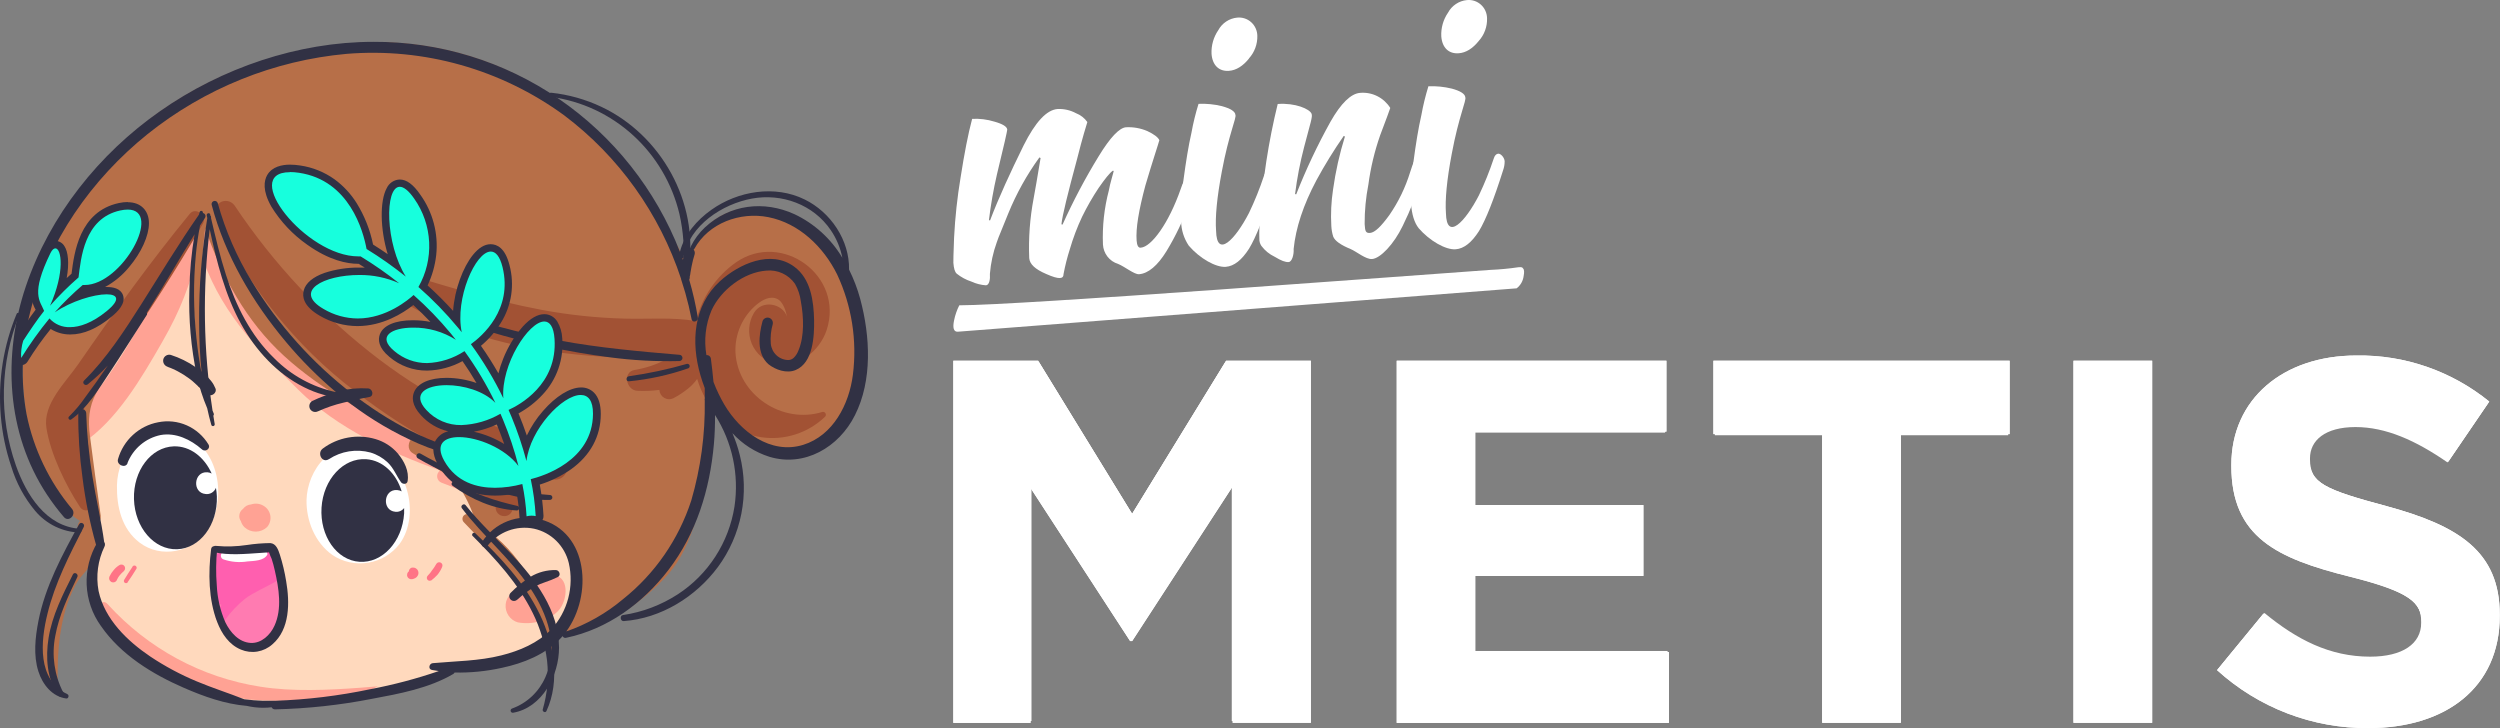 <svg width="285" height="83" viewBox="0 0 285 83" fill="none" xmlns="http://www.w3.org/2000/svg">
<rect x="0" y="0" width="285" height="83" fill="#808080" stroke="none"/>
<g clip-path="url(#clip0_133_344)">
<path d="M62.206 54.013C57.447 47.993 44.105 48.169 38.044 43.482C34.609 40.829 28.963 33.162 26.769 29.318C25.495 27.086 25.071 22.27 24.718 22.868C24.035 23.973 21.267 25.968 22.006 26.738C18.61 32.048 15.639 37.002 12.272 42.313C10.621 44.893 8.978 45.233 9.195 48.393C9.609 52.559 10.27 56.696 11.173 60.782C11.597 62.549 10.706 62.48 10.523 64.303C10.404 65.512 10.158 66.698 10.315 67.92C10.651 70.538 12.569 72.22 14.594 73.656C17.02 75.446 19.588 77.028 22.273 78.386C23.687 79.061 25.122 79.969 26.663 80.166C34.728 81.19 43.677 79.22 51.233 76.627C53.614 75.81 56.853 75.883 59.455 74.838C63.467 73.222 66.553 70.108 67.262 65.912C68.446 58.872 66.213 59.105 62.206 54.013Z" fill="#FFD9BD"/>
<path d="M62.851 65.546C61.824 65.546 60.729 66.346 59.88 67.158C59.646 67.062 59.384 67.062 59.15 67.158C58.394 67.481 57.74 67.975 57.647 68.879C57.6 69.334 57.713 69.792 57.967 70.171C58.221 70.551 58.599 70.827 59.035 70.951C59.883 71.107 60.755 71.06 61.582 70.814C62.396 70.619 63.135 70.183 63.704 69.562C64.723 68.41 65.008 65.559 62.851 65.546Z" fill="#FFA294"/>
<path d="M30.042 57.66C29.831 57.531 29.594 57.451 29.35 57.424C29.105 57.398 28.857 57.425 28.624 57.505C28.449 57.517 28.279 57.565 28.123 57.647C27.957 57.738 27.812 57.864 27.698 58.017C27.568 58.109 27.462 58.232 27.388 58.375C27.314 58.518 27.275 58.677 27.274 58.838C27.276 59.038 27.338 59.233 27.452 59.397C27.532 59.667 27.678 59.913 27.877 60.111C28.231 60.434 28.692 60.61 29.168 60.605C29.644 60.6 30.102 60.415 30.449 60.085C30.603 59.908 30.716 59.698 30.779 59.471C30.843 59.245 30.856 59.006 30.817 58.774C30.777 58.541 30.688 58.321 30.554 58.128C30.419 57.935 30.245 57.775 30.042 57.66Z" fill="#FFA294"/>
<path d="M57.74 53.987C50.604 50.474 43.065 47.537 37.284 41.822C31.952 36.551 28.344 29.645 24.939 23.014C24.421 22.003 22.927 22.713 23.178 23.767C23.176 23.781 23.176 23.795 23.178 23.809C23.03 23.881 22.906 23.995 22.821 24.136C20.193 28.243 18.236 32.736 15.914 36.998C14.801 39.075 13.569 41.086 12.226 43.018C10.812 45.03 9.042 46.798 7.713 48.857C7.051 49.881 8.367 51.209 9.377 50.543C13.308 47.963 16.169 43.035 18.478 39.014C20.728 35.084 21.45 32.835 22.77 28.484C24.859 35.222 28.985 39.47 34.041 44.467C38.464 48.84 44.5 51.605 50.172 53.639C50.053 53.72 49.96 53.833 49.901 53.964C49.841 54.096 49.819 54.241 49.836 54.385C49.853 54.528 49.909 54.664 49.998 54.778C50.086 54.891 50.203 54.978 50.337 55.028C52.379 55.755 54.514 56.993 56.641 57.354C56.78 57.392 56.928 57.377 57.057 57.313C57.187 57.249 57.289 57.139 57.345 57.005C57.401 56.871 57.408 56.72 57.364 56.581C57.319 56.443 57.227 56.325 57.103 56.249C56.63 55.893 56.122 55.584 55.588 55.329L57.01 55.699C58.025 55.94 58.712 54.465 57.74 53.987Z" fill="#FFA294"/>
<path d="M40.293 79.921C40.389 79.71 40.552 79.537 40.756 79.431C41.537 79.048 42.289 78.614 43.074 78.24L41.104 78.399C37.453 78.67 33.323 78.863 29.702 78.287C23.015 77.256 16.875 73.945 12.298 68.9C11.576 68.096 11.058 69.296 11.742 70.117C15.896 75.162 21.677 78.558 28.064 79.706C28.017 79.818 37.81 80.136 40.293 79.921Z" fill="#FFA294"/>
<path d="M90.045 24.394C87.175 23.169 83.758 23.337 81.211 25.254C79.727 26.422 78.695 28.081 78.294 29.941C77.021 27.546 75.527 25.246 74.109 22.997C71.842 19.389 69.911 17.402 66.939 14.354C60.572 7.805 50.927 4.588 42.153 4.829C24.549 5.319 7.276 16.624 3.362 34.715C2.279 39.676 2.322 44.822 3.485 49.765C4.436 53.729 6.125 58.158 10.086 59.874C10.25 59.94 10.427 59.963 10.602 59.939C10.777 59.915 10.942 59.846 11.082 59.738C11.223 59.63 11.334 59.488 11.404 59.324C11.474 59.16 11.501 58.981 11.483 58.803C11.058 55.763 10.634 52.723 10.252 49.679C10.027 47.877 10.12 46.389 10.986 44.777C11.894 43.091 12.888 41.448 13.86 39.806C16.704 35.003 19.535 30.165 22.439 25.401C21.989 27.701 22.014 30.032 22.044 32.453C22.095 36.275 22.282 40.081 22.541 43.891C22.57 44.321 23.182 44.222 23.182 43.809C23.152 40.459 22.978 37.123 22.927 33.773C22.927 31.186 23.08 28.601 23.386 26.033C25.3 31.507 28.055 36.624 32.389 40.58C36.575 44.411 41.855 47.236 47.005 49.911C46.521 50.341 46.389 51.222 47.005 51.631C48.732 52.702 50.401 53.82 52.137 54.89C52.132 55.042 52.172 55.192 52.251 55.32C53.038 56.508 53.664 57.797 54.115 59.152L53.631 58.752C53.527 58.652 53.388 58.598 53.245 58.602C53.101 58.606 52.965 58.668 52.867 58.773C52.769 58.879 52.715 59.02 52.719 59.165C52.723 59.31 52.784 59.448 52.888 59.547C57.205 64.037 62.622 69.373 62.478 76.159C62.479 76.252 62.515 76.342 62.578 76.411C62.641 76.48 62.727 76.523 62.819 76.532C62.911 76.541 63.004 76.516 63.078 76.46C63.153 76.405 63.205 76.323 63.225 76.232C63.879 72.852 62.248 69.992 60.894 67.004C59.871 64.791 58.391 62.827 56.556 61.242C57.405 60.042 58.814 59.891 60.164 59.827H60.185C62.686 59.934 64.71 61.706 65.572 64.045C66.523 66.625 65.78 69.167 64.447 71.428C64.18 71.884 64.532 72.581 65.114 72.327C67.068 71.525 68.921 70.488 70.632 69.24C70.783 69.382 70.976 69.468 71.181 69.484C71.386 69.5 71.591 69.446 71.761 69.33C73.965 67.735 76.202 65.89 77.573 63.482C79.05 60.902 79.78 57.819 80.409 54.92C80.958 52.391 81.268 49.813 81.334 47.223C81.359 46.961 81.372 46.694 81.389 46.428C81.956 47.337 82.607 48.189 83.333 48.974C85.727 51.554 89.365 53.248 92.774 51.726C95.843 50.35 97.528 47.03 98.267 43.878C99.901 36.886 96.989 27.366 90.045 24.394Z" fill="#B76F48"/>
<path d="M21.633 24.377C17.112 29.886 12.986 35.626 8.932 41.5C7.48 43.603 4.848 46.049 5.294 48.81C5.765 51.764 7.488 55.316 9.114 57.793C9.215 57.959 9.372 58.083 9.555 58.142C9.738 58.202 9.937 58.193 10.114 58.117C10.291 58.041 10.436 57.903 10.522 57.729C10.608 57.554 10.63 57.354 10.583 57.165C10.243 55.768 9.781 54.417 9.352 53.046C9.583 53.007 9.793 52.889 9.948 52.711C10.103 52.533 10.192 52.306 10.201 52.069C10.15 51.2 10.024 50.337 9.823 49.489C9.68 48.566 9.609 47.633 9.611 46.699C9.614 46.536 9.575 46.376 9.496 46.234C9.789 45.856 10.086 45.49 10.345 45.133L13.138 41.121C16.674 36.035 20.019 30.879 23.127 25.508C23.64 24.627 22.333 23.526 21.633 24.377Z" fill="#A25234"/>
<path d="M64.027 51.919C60.508 50.117 56.73 48.862 53.173 47.112C49.69 45.392 46.373 43.348 43.265 41.005C36.828 36.109 31.241 30.163 26.731 23.41C26.546 23.159 26.277 22.987 25.974 22.926C25.672 22.865 25.358 22.921 25.093 23.082C24.829 23.242 24.633 23.497 24.543 23.796C24.453 24.095 24.477 24.417 24.608 24.7C28.188 32.558 33.633 39.395 40.459 44.6C46.746 49.459 55.193 54.456 63.318 54.675C64.694 54.688 65.318 52.581 64.027 51.919Z" fill="#A25234"/>
<path d="M60.075 55.08C59.086 54.895 58.084 54.959 57.104 54.779C56.085 54.595 55.099 54.259 54.179 53.781C53.897 53.616 53.562 53.57 53.248 53.655C52.934 53.74 52.665 53.947 52.502 54.233C52.339 54.518 52.294 54.857 52.378 55.175C52.461 55.494 52.666 55.766 52.948 55.931C54.042 56.697 55.244 57.291 56.514 57.694C56.489 57.836 56.496 57.981 56.533 58.12C56.571 58.259 56.639 58.388 56.731 58.497C56.824 58.606 56.939 58.694 57.069 58.753C57.198 58.812 57.339 58.841 57.481 58.838C57.708 58.846 57.929 58.77 58.105 58.624C58.28 58.479 58.396 58.273 58.432 58.047C58.985 58.086 59.541 58.047 60.084 57.931C61.421 57.595 61.484 55.333 60.075 55.08Z" fill="#A25234"/>
<path d="M85.944 35.682C85.635 36.204 85.451 36.793 85.409 37.4C85.367 38.008 85.466 38.617 85.7 39.178C85.934 39.739 86.295 40.236 86.754 40.629C87.213 41.022 87.757 41.3 88.343 41.44C90.941 42.076 93.436 40.038 94.239 37.63C96.255 31.438 89.145 26.308 83.928 29.89C81.647 31.489 80.019 33.876 79.347 36.602C76.677 36.142 73.939 36.396 71.24 36.323C68.063 36.242 64.898 35.91 61.773 35.329C55.856 34.224 50.172 32.401 44.411 30.69C43.095 30.298 42.509 32.087 43.524 32.84C48.665 36.538 54.845 38.705 61.026 39.767C64.114 40.303 67.234 40.626 70.365 40.735C72.51 40.868 74.663 40.802 76.796 40.537C76.465 40.705 76.13 40.885 75.782 41.057C74.696 41.604 73.536 41.981 72.339 42.175C70.955 42.407 71.375 44.489 72.657 44.553C73.495 44.593 74.334 44.559 75.166 44.45C75.177 44.635 75.233 44.814 75.329 44.972C75.425 45.13 75.557 45.261 75.715 45.355C75.872 45.449 76.05 45.502 76.233 45.51C76.416 45.518 76.597 45.48 76.762 45.4C77.341 45.097 77.889 44.738 78.401 44.33C78.811 44.007 79.173 43.626 79.475 43.199C79.719 44.007 80.053 44.785 80.472 45.516C81.134 46.674 82.046 47.665 83.14 48.415C84.234 49.165 85.481 49.654 86.788 49.845C88.095 50.037 89.428 49.926 90.687 49.521C91.946 49.116 93.098 48.428 94.056 47.507C94.106 47.456 94.138 47.391 94.147 47.32C94.156 47.249 94.142 47.177 94.106 47.115C94.071 47.053 94.017 47.004 93.952 46.977C93.887 46.949 93.815 46.943 93.746 46.961C89.213 48.385 84.127 45.06 83.843 40.193C83.799 39.154 83.995 38.119 84.414 37.169C84.833 36.22 85.464 35.383 86.258 34.723C86.921 34.186 87.799 33.67 88.652 34.1C89.183 34.37 89.569 35.261 89.705 36.082C89.238 34.633 86.891 34.087 85.944 35.682Z" fill="#A25234"/>
<path d="M20.745 49.382C16.335 47.774 13.393 51.73 13.333 55.329C13.291 57.78 13.881 60.317 15.919 61.861C18.351 63.71 21.925 62.962 23.589 60.506C26.022 56.911 24.977 50.926 20.745 49.382Z" fill="white"/>
<path d="M42.229 51.171C37.823 49.666 35.013 53.648 34.945 57.014C34.907 59.302 35.857 61.818 37.891 63.267C39.093 64.07 40.549 64.385 41.971 64.15C43.392 63.915 44.673 63.147 45.561 61.998C47.994 58.636 46.461 52.611 42.229 51.171Z" fill="white"/>
<path d="M32.156 67.98C32.096 66.75 32.156 64.97 31.689 63.804C30.861 61.654 26.565 62.196 24.735 62.944C24.593 62.953 24.457 63.009 24.35 63.104C24.242 63.199 24.169 63.327 24.141 63.469C24.099 63.596 24.099 63.733 24.141 63.86C24.226 65.52 24.107 67.021 24.511 68.676C24.812 69.902 25.156 71.39 26.209 72.147C26.318 72.3 26.44 72.444 26.573 72.576C28.148 74.176 30.449 73.436 31.485 71.596C32.044 70.48 32.277 69.225 32.156 67.98Z" fill="#FF7BB1"/>
<path d="M31.035 62.901C30.995 62.775 30.928 62.659 30.839 62.562C30.749 62.465 30.639 62.39 30.517 62.342C30.395 62.294 30.264 62.274 30.133 62.283C30.002 62.293 29.875 62.333 29.762 62.398C29.211 62.669 28.644 62.903 28.064 63.099C27.209 63.102 26.356 63.022 25.517 62.858C25.415 62.828 25.307 62.832 25.208 62.868C25.109 62.904 25.024 62.972 24.965 63.061C24.764 63.124 24.588 63.25 24.462 63.421C24.337 63.591 24.267 63.798 24.264 64.011C24.165 65.458 24.308 66.912 24.689 68.311C24.722 68.456 24.79 68.591 24.886 68.703C24.982 68.815 25.104 68.902 25.241 68.956C25.031 69.31 24.841 69.676 24.672 70.052C24.599 70.192 24.584 70.354 24.63 70.505C24.676 70.655 24.779 70.781 24.916 70.854C25.053 70.928 25.214 70.943 25.362 70.897C25.511 70.85 25.635 70.746 25.708 70.607C26.337 69.736 27.078 68.954 27.911 68.281C28.705 67.627 30.611 66.789 31.472 66.277C32.776 65.503 31.337 64.209 31.035 62.901Z" fill="#FF5FAF"/>
<path d="M29.961 62.678C29.367 62.553 28.734 62.803 28.132 62.884C27.36 62.994 26.575 62.964 25.814 62.794C25.262 62.665 24.901 63.529 25.457 63.766C26.346 64.071 27.294 64.152 28.221 64.002C28.968 63.938 30.072 63.942 30.466 63.245C30.59 63.026 30.203 62.729 29.961 62.678Z" fill="white"/>
<path d="M10.846 59.763C10.617 58.472 8.558 59.036 8.885 60.347L8.91 60.446C7.191 63.383 5.938 66.575 5.2 69.906C4.525 72.856 4.258 75.927 5.9 78.605C5.945 78.674 6.011 78.725 6.087 78.753C6.163 78.781 6.246 78.783 6.323 78.759C6.401 78.736 6.469 78.688 6.517 78.622C6.566 78.556 6.592 78.477 6.592 78.395C6.478 74.43 6.737 70.186 8.634 66.63C9.279 65.421 10.757 64.334 11.181 63.052C11.508 62.076 11.011 60.696 10.846 59.763Z" fill="#B76F48"/>
<path d="M8.923 47.09C8.903 49.535 9.062 51.979 9.398 54.4C9.722 57.017 10.243 59.604 10.956 62.14C10.99 62.266 11.072 62.373 11.183 62.437C11.295 62.502 11.427 62.519 11.551 62.484C11.675 62.45 11.78 62.368 11.844 62.255C11.907 62.142 11.924 62.008 11.89 61.882C11.546 59.333 10.931 56.825 10.532 54.284C10.134 51.897 9.898 49.484 9.827 47.064C9.816 46.951 9.764 46.845 9.68 46.768C9.597 46.691 9.488 46.649 9.375 46.649C9.262 46.649 9.153 46.691 9.07 46.768C8.986 46.845 8.934 46.951 8.923 47.064V47.09Z" fill="#313144"/>
<path d="M24.723 56.593C24.709 56.264 24.674 55.937 24.617 55.613C24.526 55.846 24.361 56.042 24.148 56.17C23.935 56.298 23.686 56.35 23.441 56.318C21.866 56.18 22.078 53.708 23.649 53.841C23.818 53.855 23.982 53.904 24.133 53.983C23.284 52.095 21.662 50.827 19.816 50.883C17.209 50.969 15.176 53.656 15.273 56.903C15.371 60.149 17.57 62.695 20.181 62.613C22.791 62.532 24.82 59.831 24.723 56.593Z" fill="#313144"/>
<path d="M45.073 58.343C43.498 58.206 43.711 55.729 45.285 55.867C45.462 55.881 45.635 55.932 45.791 56.017C45.175 53.975 43.643 52.478 41.749 52.349C39.147 52.169 36.859 54.641 36.655 57.87C36.452 61.1 38.375 63.869 40.977 64.045C43.579 64.222 45.867 61.753 46.071 58.524C46.071 58.318 46.071 58.115 46.071 57.913C45.955 58.066 45.802 58.185 45.627 58.261C45.453 58.336 45.262 58.364 45.073 58.343Z" fill="#313144"/>
<path d="M37.504 52.341C38.196 51.888 38.972 51.586 39.785 51.456C40.599 51.326 41.429 51.369 42.225 51.584C42.961 51.801 43.637 52.19 44.199 52.719C44.874 53.364 45.179 54.215 45.71 54.964C45.892 55.222 46.398 55.252 46.466 54.86C46.665 53.704 46.071 52.56 45.349 51.691C44.673 50.909 43.789 50.34 42.802 50.053C41.787 49.755 40.718 49.698 39.677 49.885C38.636 50.072 37.652 50.499 36.8 51.132C36.095 51.653 36.732 52.852 37.496 52.341H37.504Z" fill="#313144"/>
<path d="M14.522 52.809C14.839 51.996 15.352 51.275 16.014 50.714C16.676 50.152 17.466 49.767 18.313 49.593C20.041 49.283 21.751 50.109 23.029 51.236C23.411 51.575 24.048 51.145 23.764 50.664C23.177 49.699 22.313 48.94 21.288 48.488C20.262 48.037 19.125 47.915 18.029 48.139C16.956 48.34 15.96 48.84 15.152 49.582C14.343 50.324 13.755 51.279 13.452 52.341C13.253 52.981 14.276 53.446 14.543 52.809H14.522Z" fill="#313144"/>
<path d="M9.008 59.771C7.089 63.271 5.149 66.845 4.376 70.814C4.016 72.663 3.791 74.71 4.376 76.537C4.848 78.038 5.951 79.418 7.556 79.629C7.811 79.663 7.913 79.246 7.688 79.139C4.219 77.487 4.631 73.118 5.412 69.967C6.261 66.484 7.925 63.25 9.547 60.076C9.729 59.719 9.212 59.41 9.02 59.763L9.008 59.771Z" fill="#313144"/>
<path d="M8.312 65.481C7.153 67.786 5.947 70.156 5.535 72.74C5.187 74.929 5.336 77.423 6.656 79.276C6.7 79.349 6.771 79.4 6.853 79.421C6.935 79.441 7.021 79.428 7.094 79.385C7.166 79.342 7.219 79.272 7.241 79.19C7.263 79.107 7.253 79.019 7.212 78.945C6.197 76.974 5.874 74.711 6.295 72.529C6.72 70.143 7.781 67.945 8.817 65.778C8.978 65.438 8.486 65.142 8.312 65.481Z" fill="#313144"/>
<path d="M1.919 35.729C0.379 39.409 -0.249 43.414 0.089 47.395C0.251 49.367 0.653 51.311 1.286 53.183C1.845 55.035 2.77 56.752 4.003 58.231C4.638 58.988 5.423 59.6 6.307 60.028C7.192 60.455 8.155 60.688 9.135 60.713C9.179 60.697 9.217 60.668 9.244 60.629C9.271 60.591 9.285 60.545 9.285 60.498C9.285 60.45 9.271 60.404 9.244 60.366C9.217 60.327 9.179 60.298 9.135 60.283C5.251 60.038 3.001 56.413 1.813 53.059C-0.148 47.478 -0.006 41.361 2.212 35.88C2.284 35.708 1.991 35.583 1.919 35.751V35.729Z" fill="#313144"/>
<path d="M19.098 41.818L19.455 41.951L19.599 42.012L19.676 42.046C19.884 42.136 20.1 42.239 20.295 42.347C20.724 42.574 21.135 42.833 21.526 43.121L21.649 43.211L21.713 43.259C21.802 43.327 21.892 43.405 21.981 43.478C22.163 43.637 22.341 43.8 22.52 43.968C22.88 44.334 23.266 44.673 23.674 44.983C24.099 45.267 24.765 44.785 24.566 44.291C24.448 43.994 24.29 43.716 24.095 43.465C23.935 43.264 23.763 43.073 23.581 42.893C23.185 42.513 22.759 42.166 22.308 41.857C21.433 41.253 20.477 40.782 19.468 40.459C19.291 40.413 19.103 40.438 18.945 40.53C18.786 40.621 18.669 40.772 18.619 40.95C18.575 41.129 18.602 41.318 18.692 41.479C18.783 41.639 18.932 41.757 19.107 41.809L19.098 41.818Z" fill="#313144"/>
<path d="M36.278 46.879C37.194 46.463 38.148 46.138 39.126 45.908C40.115 45.667 41.108 45.435 42.097 45.258C42.671 45.159 42.492 44.316 41.97 44.282C40.869 44.211 39.764 44.311 38.693 44.579C37.626 44.859 36.587 45.239 35.59 45.714C35.438 45.805 35.328 45.952 35.284 46.125C35.239 46.297 35.264 46.48 35.352 46.634C35.444 46.786 35.59 46.897 35.76 46.942C35.93 46.988 36.111 46.965 36.265 46.879H36.278Z" fill="#313144"/>
<path d="M62.817 11.047C66.303 11.518 69.567 13.046 72.18 15.43C74.794 17.815 76.633 20.944 77.458 24.407C77.911 26.411 78.054 28.474 77.883 30.522C77.853 30.883 78.46 30.952 78.515 30.608C79.666 23.027 75.349 15.394 68.565 12.182C66.755 11.326 64.817 10.781 62.83 10.57C62.524 10.535 62.533 11 62.83 11.047H62.817Z" fill="#313144"/>
<path d="M24.413 62.953C26.111 63.331 27.957 63.147 29.672 63.035C29.978 63.013 30.284 62.983 30.589 62.97C30.636 62.97 30.806 62.97 30.831 62.97C30.857 62.97 30.725 62.919 30.662 62.914C30.598 62.91 30.623 62.772 30.662 62.936C30.747 63.203 30.851 63.465 30.971 63.718C31.116 64.148 31.23 64.604 31.332 65.056C31.786 67.064 32.181 69.382 31.29 71.334C30.819 72.379 29.804 73.351 28.598 73.295C27.232 73.23 26.242 72.086 25.682 70.925C25.107 69.6 24.779 68.179 24.714 66.733C24.603 65.35 24.617 63.959 24.757 62.579C24.803 62.149 24.12 62.149 24.069 62.579C23.729 65.292 23.763 68.337 24.761 70.917C25.279 72.254 26.115 73.497 27.469 74.056C28.063 74.306 28.714 74.382 29.349 74.275C29.983 74.167 30.575 73.881 31.056 73.45C33.06 71.729 33.039 68.672 32.623 66.26C32.459 65.24 32.221 64.234 31.91 63.25C31.723 62.682 31.485 61.96 30.81 61.912C29.91 61.923 29.013 61.996 28.123 62.132C26.967 62.306 25.794 62.34 24.629 62.231C24.154 62.157 23.933 62.867 24.426 62.979L24.413 62.953Z" fill="#313144"/>
<path d="M42.743 32.672C51.166 36.812 60.199 39.534 69.486 40.73C72.126 41.082 74.788 41.226 77.45 41.16C77.543 41.16 77.633 41.123 77.699 41.056C77.765 40.989 77.802 40.898 77.802 40.803C77.802 40.709 77.765 40.618 77.699 40.551C77.633 40.484 77.543 40.447 77.45 40.447C72.852 40.059 68.268 39.651 63.726 38.808C59.222 37.972 54.793 36.768 50.481 35.209C47.968 34.302 45.506 33.248 43.095 32.092C42.696 31.898 42.344 32.496 42.747 32.694L42.743 32.672Z" fill="#313144"/>
<path d="M71.694 43.469C73.997 43.248 76.267 42.751 78.456 41.99C78.517 41.967 78.568 41.921 78.598 41.861C78.627 41.802 78.634 41.734 78.617 41.669C78.599 41.605 78.558 41.55 78.503 41.515C78.447 41.48 78.38 41.467 78.316 41.478C76.143 42.105 73.931 42.577 71.694 42.893C71.337 42.936 71.333 43.508 71.694 43.469Z" fill="#313144"/>
<path d="M51.589 55.376C53.712 56.916 56.259 58.051 58.912 58.193C58.975 58.195 59.037 58.173 59.086 58.131C59.134 58.09 59.166 58.031 59.175 57.968C59.184 57.904 59.169 57.839 59.134 57.785C59.099 57.732 59.045 57.693 58.984 57.677C56.471 57.101 54.034 56.335 51.836 54.946C51.564 54.774 51.335 55.196 51.589 55.376Z" fill="#313144"/>
<path d="M52.638 57.918C55.053 61.1 58.203 63.68 60.432 67.021C62.423 70.001 63.747 73.712 62.181 77.182C61.82 78.014 61.295 78.762 60.638 79.38C59.981 79.998 59.206 80.474 58.36 80.777C58.304 80.8 58.258 80.843 58.232 80.898C58.205 80.953 58.2 81.016 58.216 81.075C58.232 81.134 58.269 81.185 58.32 81.218C58.371 81.251 58.432 81.264 58.492 81.254C61.82 80.669 63.743 76.988 63.73 73.811C63.705 69.584 61.03 66.045 58.271 63.142C56.522 61.306 54.659 59.573 53.071 57.578C52.876 57.337 52.447 57.664 52.646 57.918H52.638Z" fill="#313144"/>
<path d="M53.882 61.1C56.518 63.731 59.086 66.526 60.746 69.906C61.586 71.605 62.134 73.435 62.367 75.32C62.567 77.188 62.398 79.078 61.871 80.88C61.803 81.125 62.176 81.31 62.295 81.061C63.895 77.621 63.144 73.385 61.552 70.07C59.829 66.466 57.036 63.529 54.2 60.803C54.158 60.761 54.102 60.737 54.043 60.737C53.984 60.737 53.928 60.761 53.886 60.803C53.844 60.845 53.821 60.902 53.821 60.962C53.821 61.022 53.844 61.079 53.886 61.121L53.882 61.1Z" fill="#313144"/>
<path d="M47.047 66.023C47.145 65.995 47.24 65.957 47.331 65.911L47.365 65.886C47.39 65.872 47.413 65.856 47.433 65.838L47.497 65.787L47.527 65.757C47.561 65.715 47.593 65.67 47.62 65.623C47.634 65.6 47.645 65.576 47.654 65.55C47.654 65.55 47.675 65.503 47.684 65.477C47.7 65.424 47.707 65.369 47.705 65.314C47.703 65.21 47.677 65.108 47.629 65.017C47.591 64.944 47.536 64.881 47.467 64.836C47.446 64.814 47.422 64.795 47.395 64.781C47.352 64.758 47.306 64.74 47.259 64.725C47.21 64.709 47.158 64.702 47.107 64.703C47.083 64.699 47.058 64.699 47.034 64.703H46.962C46.921 64.716 46.881 64.733 46.843 64.755L46.754 64.823C46.72 64.857 46.69 64.894 46.665 64.935C46.636 64.985 46.619 65.041 46.614 65.099C46.599 65.155 46.599 65.214 46.614 65.271L46.657 65.374C46.683 65.424 46.721 65.467 46.767 65.499C46.795 65.524 46.829 65.543 46.865 65.555C46.915 65.58 46.97 65.593 47.026 65.593H47.141C47.212 65.572 47.277 65.533 47.331 65.481L47.242 65.55L47.136 65.593H47.022H47.043H46.928H46.988L46.882 65.55H46.911L46.818 65.477L46.848 65.507L46.776 65.413L46.801 65.456L46.754 65.344C46.757 65.364 46.757 65.384 46.754 65.404V65.275C46.758 65.286 46.758 65.298 46.754 65.309V65.185C46.756 65.195 46.756 65.205 46.754 65.215L46.805 65.099L46.78 65.142L46.852 65.047C46.84 65.064 46.826 65.078 46.809 65.09L46.907 65.013L46.831 65.056L46.945 65.008C46.888 65.031 46.828 65.047 46.767 65.056C46.705 65.072 46.648 65.103 46.601 65.146C46.549 65.182 46.506 65.229 46.474 65.284C46.439 65.339 46.42 65.403 46.419 65.469C46.4 65.533 46.4 65.602 46.419 65.666L46.466 65.787C46.509 65.86 46.571 65.92 46.644 65.963L46.758 66.015C46.845 66.036 46.935 66.036 47.022 66.015L47.047 66.023Z" fill="#FF7486"/>
<path d="M49.136 66.195C49.4 65.995 49.646 65.77 49.87 65.525C50.083 65.264 50.259 64.975 50.392 64.665C50.439 64.575 50.452 64.471 50.431 64.372C50.418 64.324 50.396 64.28 50.366 64.241C50.336 64.201 50.299 64.169 50.256 64.144C50.17 64.096 50.068 64.084 49.973 64.109C49.877 64.135 49.795 64.197 49.743 64.282C49.671 64.411 49.594 64.54 49.509 64.665L49.382 64.845L49.352 64.884C49.31 64.936 49.267 64.991 49.229 65.047L49.11 65.224L49.081 65.262C49.081 65.262 49.025 65.331 49.081 65.262C49.136 65.194 49.081 65.262 49.081 65.262L49.051 65.301C48.953 65.421 48.851 65.537 48.745 65.645C48.693 65.703 48.661 65.777 48.657 65.855C48.652 65.934 48.674 66.011 48.72 66.075C48.767 66.14 48.837 66.185 48.915 66.202C48.993 66.218 49.075 66.205 49.144 66.165L49.136 66.195Z" fill="#FF7486"/>
<path d="M13.308 66.139C13.399 65.94 13.512 65.751 13.643 65.576L13.575 65.671C13.659 65.561 13.75 65.458 13.847 65.361C13.945 65.266 14.038 65.168 14.14 65.082C14.219 65.001 14.263 64.893 14.263 64.781C14.263 64.686 14.232 64.593 14.174 64.518C14.111 64.438 14.022 64.382 13.922 64.362C13.822 64.343 13.719 64.36 13.631 64.411C13.382 64.557 13.161 64.746 12.977 64.97C12.788 65.183 12.628 65.422 12.502 65.679C12.442 65.791 12.425 65.921 12.455 66.045C12.488 66.163 12.564 66.264 12.667 66.329C12.777 66.391 12.906 66.408 13.028 66.376C13.146 66.343 13.247 66.264 13.308 66.157V66.139Z" fill="#FF7486"/>
<path d="M14.556 66.363L15.04 65.649C15.201 65.413 15.354 65.172 15.498 64.923C15.528 64.895 15.551 64.861 15.565 64.823C15.58 64.785 15.585 64.744 15.582 64.704C15.578 64.663 15.565 64.624 15.543 64.59C15.522 64.555 15.493 64.526 15.459 64.505C15.424 64.484 15.386 64.471 15.346 64.468C15.306 64.464 15.265 64.47 15.228 64.485C15.191 64.5 15.157 64.524 15.13 64.554C15.104 64.585 15.084 64.621 15.074 64.66C14.908 64.897 14.751 65.133 14.603 65.378L14.153 66.109C14.12 66.166 14.111 66.234 14.128 66.298C14.145 66.362 14.186 66.416 14.242 66.449C14.298 66.481 14.364 66.49 14.427 66.474C14.489 66.458 14.543 66.418 14.577 66.363H14.556Z" fill="#FF7486"/>
<path d="M9.747 45.245C9.193 46.056 8.562 46.809 7.862 47.494C7.688 47.653 7.917 47.963 8.112 47.825C9.955 46.535 11.245 44.359 12.485 42.506C13.932 40.33 15.307 38.099 16.73 35.906C16.755 35.869 16.769 35.826 16.769 35.781C16.769 35.736 16.755 35.693 16.73 35.656C16.785 35.579 16.836 35.497 16.887 35.415C18.712 32.547 20.384 29.58 22.189 26.699C21.824 28.816 21.624 30.958 21.59 33.106C21.486 36.366 21.771 39.626 22.439 42.816C22.714 44.091 23.109 45.337 23.619 46.535C23.759 47.18 23.912 47.825 24.095 48.453C24.113 48.498 24.147 48.535 24.191 48.557C24.234 48.578 24.284 48.583 24.33 48.571C24.377 48.558 24.417 48.529 24.444 48.488C24.471 48.448 24.483 48.398 24.477 48.35C24.422 48.028 24.371 47.709 24.32 47.387C24.351 47.353 24.371 47.312 24.379 47.266C24.386 47.221 24.381 47.175 24.362 47.133C24.315 47.026 24.273 46.918 24.23 46.811C23.186 39.964 23.076 33.004 23.904 26.127C24.71 29.851 25.64 33.605 27.491 36.946C29.159 39.956 31.591 42.609 34.665 44.145C36.072 44.856 37.601 45.285 39.169 45.409C41.471 47.256 43.978 48.824 46.64 50.083C49.396 51.42 52.363 52.257 55.406 52.556C55.762 52.586 55.851 51.966 55.491 51.915C50.095 51.158 45.069 48.565 40.727 45.314L40.502 45.142C40.495 45.079 40.466 45.021 40.42 44.979C40.373 44.937 40.313 44.914 40.251 44.914H40.196C35.617 41.392 31.721 37.041 28.705 32.083C27.002 29.299 25.693 26.287 24.816 23.134C24.784 23.05 24.722 22.981 24.642 22.941C24.562 22.9 24.47 22.891 24.384 22.915C24.298 22.939 24.224 22.995 24.176 23.071C24.128 23.147 24.11 23.239 24.124 23.328C25.652 29.129 28.794 34.452 32.614 38.997C34.344 41.062 36.248 42.971 38.303 44.703C35.632 44.132 33.183 42.788 31.252 40.834C28.565 38.228 26.901 34.878 25.759 31.33C25.075 29.21 24.566 27.03 24.061 24.88C24.061 24.846 24.061 24.807 24.061 24.768C24.067 24.727 24.061 24.684 24.045 24.645C24.028 24.607 24.001 24.573 23.967 24.549V24.454C23.908 24.192 23.513 24.304 23.568 24.566L23.632 24.867C22.986 28.74 22.674 32.662 22.698 36.589C22.698 38.602 22.791 40.64 23.004 42.661C22.724 41.276 22.532 39.87 22.388 38.486C22.053 35.342 22.033 32.173 22.329 29.026C22.432 27.913 22.591 26.806 22.804 25.71C22.987 25.426 23.174 25.142 23.36 24.85C23.396 24.8 23.418 24.742 23.425 24.68C23.432 24.619 23.423 24.557 23.4 24.5C23.377 24.443 23.339 24.393 23.291 24.355C23.244 24.317 23.187 24.292 23.127 24.282C23.14 24.233 23.134 24.18 23.109 24.135C23.084 24.09 23.042 24.058 22.993 24.044C22.944 24.03 22.892 24.037 22.848 24.062C22.803 24.087 22.771 24.13 22.758 24.179L22.694 24.424V24.45C20.376 27.774 18.283 31.249 16.114 34.672C14.187 37.707 12.153 40.846 9.59 43.379C9.297 43.667 9.721 44.059 10.014 43.809C10.828 43.151 11.591 42.433 12.298 41.659L12.098 41.947C11.331 43.077 10.547 44.176 9.747 45.245Z" fill="#313144"/>
<path d="M58.988 68.35C59.632 67.749 60.345 67.23 61.111 66.802L61.361 66.681L61.489 66.621L61.582 66.578C61.765 66.501 61.951 66.436 62.138 66.371C62.635 66.21 63.12 66.013 63.59 65.782C63.985 65.589 63.764 64.996 63.378 64.987C62.368 64.963 61.372 65.223 60.5 65.739C59.668 66.261 58.9 66.88 58.212 67.584C58.111 67.686 58.055 67.824 58.056 67.968C58.056 68.112 58.113 68.25 58.214 68.352C58.314 68.453 58.451 68.51 58.593 68.51C58.735 68.509 58.871 68.452 58.971 68.35H58.988Z" fill="#313144"/>
<path d="M98.068 34.087C97.755 32.93 97.328 31.808 96.794 30.737C96.854 27.378 94.697 24.192 91.73 22.739C88.334 21.066 84.119 21.763 81.079 23.93C79.445 25.095 78.023 26.716 77.513 28.703C74.747 21.61 69.929 15.53 63.692 11.259C57.455 6.988 50.089 4.726 42.56 4.769C33.994 4.769 25.266 7.749 18.249 12.672C11.304 17.523 5.676 24.549 2.938 32.667C0.293 40.528 0.717 49.373 5.357 56.391C5.947 57.284 6.592 58.139 7.289 58.95C7.845 59.59 8.74 58.661 8.21 58.017C5.615 54.918 3.832 51.208 3.027 47.228C2.32 43.347 2.465 39.357 3.451 35.54C5.442 27.508 10.464 20.404 16.823 15.287C23.349 10.071 31.233 6.893 39.512 6.14C48.336 5.419 57.124 7.9 64.307 13.141C70.53 17.826 75.184 24.333 77.641 31.782C77.64 31.796 77.64 31.81 77.641 31.825C77.811 32.341 77.972 32.857 78.121 33.377C78.401 34.366 78.643 35.368 78.842 36.387C78.936 36.864 79.627 36.658 79.551 36.189C79.311 34.737 78.984 33.301 78.57 31.889C78.602 31.823 78.622 31.752 78.63 31.678C78.632 31.65 78.632 31.621 78.63 31.593C78.63 31.532 78.63 31.468 78.66 31.408C78.689 31.347 78.694 31.197 78.711 31.089C78.757 30.853 78.796 30.612 78.838 30.376C78.928 29.906 79.046 29.442 79.19 28.987C79.214 28.896 79.216 28.802 79.196 28.71C79.176 28.619 79.135 28.534 79.076 28.462C79.107 28.44 79.133 28.41 79.152 28.376C80.778 25.413 84.382 24.119 87.591 24.755C91.093 25.448 93.874 28.135 95.436 31.291C97.099 34.846 97.722 38.81 97.231 42.712C96.807 46.084 94.982 49.648 91.569 50.711C87.863 51.863 84.382 49.201 82.573 46.123C82.091 45.299 81.678 44.436 81.338 43.542C81.258 42.657 81.156 41.775 81.041 40.889C81.025 40.768 80.963 40.657 80.868 40.582C80.772 40.506 80.652 40.472 80.532 40.485C80.234 38.763 80.436 36.989 81.113 35.381C82.17 33.059 84.798 31.034 87.353 30.853C87.982 30.786 88.618 30.89 89.194 31.154C89.77 31.419 90.266 31.834 90.63 32.358C90.983 32.974 91.209 33.655 91.297 34.362C91.62 36.125 91.722 38.283 91.025 39.952C90.913 40.259 90.736 40.538 90.507 40.769C90.347 40.931 90.135 41.029 89.909 41.044C89.401 41.049 88.911 40.86 88.534 40.517C88.156 40.173 87.92 39.698 87.871 39.186C87.81 38.431 87.886 37.67 88.096 36.942C88.127 36.789 88.099 36.631 88.019 36.498C87.938 36.365 87.811 36.268 87.663 36.227C87.515 36.185 87.357 36.202 87.221 36.275C87.084 36.346 86.98 36.468 86.929 36.615C86.504 38.184 86.241 40.309 87.591 41.513C88.423 42.179 89.705 42.609 90.711 42.179C92.689 41.349 92.834 38.348 92.808 36.525C92.761 34.319 92.435 31.795 90.554 30.41C87.88 28.423 84.242 30.087 82.064 32.066C79.042 34.826 78.745 39.027 79.861 42.816C80.001 43.293 80.162 43.77 80.341 44.243C80.341 44.648 80.341 45.052 80.341 45.456C80.317 45.523 80.317 45.596 80.341 45.662C80.402 49.519 79.883 53.363 78.804 57.062C77.359 61.504 74.652 65.415 71.023 68.306C69.106 69.919 66.915 71.165 64.558 71.983C67.555 67.894 67.147 60.661 61.586 59.199C60.348 58.875 59.041 58.952 57.849 59.42C56.657 59.887 55.639 60.721 54.939 61.805C54.693 62.162 55.266 62.622 55.537 62.273C56.157 61.469 56.985 60.855 57.93 60.502C58.875 60.148 59.899 60.07 60.886 60.274C61.841 60.484 62.718 60.962 63.418 61.653C64.118 62.344 64.611 63.221 64.842 64.183C65.146 65.511 65.123 66.894 64.776 68.212C64.429 69.529 63.768 70.74 62.851 71.738C61.323 73.312 59.235 74.193 57.15 74.714C54.603 75.359 51.954 75.363 49.34 75.6C48.915 75.634 48.775 76.283 49.238 76.374C49.497 76.425 49.76 76.468 50.023 76.502C47.468 77.377 44.855 78.068 42.204 78.571C38.632 79.322 35.004 79.763 31.358 79.887H31.022C30.679 79.887 30.331 79.887 29.987 79.887C29.268 79.866 28.551 79.809 27.839 79.715C26.047 79.005 24.205 78.425 22.426 77.676C20.576 76.907 18.803 75.958 17.133 74.843C14.518 73.08 11.928 70.594 11.236 67.365C10.919 65.65 11.156 63.876 11.912 62.308C12.158 61.762 11.419 61.293 11.105 61.826C10.235 63.277 9.809 64.956 9.879 66.651C9.949 68.347 10.513 69.984 11.5 71.355C13.775 74.649 17.379 76.855 20.962 78.412C23.237 79.401 25.631 80.261 28.14 80.472C28.747 80.612 29.368 80.684 29.991 80.686C30.316 80.687 30.64 80.668 30.963 80.63C31 80.706 31.058 80.768 31.13 80.81C31.201 80.852 31.284 80.872 31.366 80.867C35.072 80.783 38.764 80.382 42.403 79.667C45.528 79.087 48.877 78.468 51.661 76.842C51.732 76.803 51.788 76.743 51.823 76.67C53.63 76.706 55.435 76.527 57.201 76.137C59.659 75.612 62.168 74.623 63.93 72.749L64.138 72.516C64.168 72.59 64.223 72.65 64.293 72.686C64.363 72.723 64.443 72.732 64.52 72.714C69.249 71.725 73.273 68.788 76.202 64.974C79.386 60.82 80.918 55.828 81.385 50.629C81.483 49.52 81.521 48.414 81.512 47.309C83.482 50.396 84.272 54.106 83.732 57.741C83.411 59.776 82.67 61.719 81.556 63.443C80.443 65.167 78.983 66.634 77.272 67.748C75.375 68.98 73.24 69.788 71.01 70.117C70.628 70.177 70.713 70.831 71.099 70.805C75.344 70.5 79.305 68.053 81.843 64.639C83.169 62.84 84.082 60.763 84.515 58.561C84.947 56.359 84.889 54.087 84.344 51.91C84.132 51.043 83.848 50.196 83.495 49.378C84.64 50.631 86.089 51.559 87.697 52.069C91.709 53.291 95.64 50.986 97.461 47.339C99.477 43.345 99.201 38.309 98.068 34.087ZM90.567 24.416C87.094 22.833 83.189 23.289 80.353 25.934C79.699 26.548 79.159 27.276 78.757 28.084C78.735 28.127 78.726 28.177 78.732 28.226C78.597 28.215 78.463 28.253 78.353 28.331C78.242 28.409 78.162 28.524 78.125 28.656C78.023 28.974 77.93 29.301 77.853 29.623L77.798 29.468C77.832 29.453 77.861 29.429 77.883 29.399C77.906 29.369 77.92 29.334 77.925 29.296C78.621 25.676 82.361 23.25 85.736 22.636C89.111 22.021 92.719 23.293 94.718 26.252C95.359 27.193 95.804 28.257 96.026 29.378C94.732 27.213 92.832 25.485 90.567 24.416Z" fill="#313144"/>
<path d="M47.934 51.708C47.9 51.688 47.861 51.675 47.821 51.67C47.781 51.664 47.741 51.667 47.702 51.678C47.663 51.688 47.627 51.706 47.595 51.731C47.563 51.756 47.536 51.787 47.516 51.822C47.496 51.858 47.483 51.897 47.478 51.937C47.473 51.977 47.475 52.018 47.486 52.058C47.496 52.097 47.514 52.134 47.539 52.166C47.563 52.199 47.594 52.226 47.629 52.246C49.978 53.615 52.468 54.721 55.053 55.544C57.498 56.348 60.109 57.066 62.694 56.989C62.767 56.989 62.837 56.959 62.889 56.907C62.941 56.855 62.97 56.783 62.97 56.709C62.97 56.635 62.941 56.564 62.889 56.512C62.837 56.459 62.767 56.43 62.694 56.43C60.148 56.253 57.635 55.742 55.219 54.908C52.684 54.111 50.241 53.038 47.934 51.708Z" fill="#313144"/>
<path d="M60.045 59.315C59.956 59.315 59.868 59.287 59.795 59.233C59.742 59.196 59.7 59.147 59.67 59.089C59.641 59.031 59.625 58.967 59.625 58.902C59.56 57.839 59.428 56.78 59.23 55.733C58.315 55.953 57.378 56.066 56.437 56.073C53.614 56.073 51.492 54.933 50.286 52.775C49.756 51.82 49.666 51.029 50.019 50.418C50.371 49.808 51.186 49.442 52.332 49.442C54.488 49.541 56.558 50.325 58.25 51.682C57.887 50.46 57.462 49.257 56.976 48.079L56.862 47.8C55.547 48.488 54.096 48.867 52.617 48.909C51.809 48.926 51.007 48.769 50.264 48.449C49.52 48.129 48.852 47.652 48.304 47.051C47.37 46.054 47.404 45.306 47.595 44.854C47.96 43.994 49.174 43.504 50.923 43.504C52.442 43.509 53.939 43.868 55.3 44.553C54.562 43.19 53.744 41.873 52.85 40.61C51.585 41.366 50.15 41.782 48.682 41.818C47.214 41.826 45.791 41.303 44.67 40.343C44.072 39.844 43.418 39.079 43.702 38.275C43.987 37.471 45.269 36.925 47.098 36.925C48.214 36.922 49.322 37.105 50.38 37.467C49.366 36.316 48.288 35.226 47.149 34.203C46.173 35.028 43.787 36.735 40.782 36.735C39.336 36.729 37.918 36.334 36.672 35.592C35.072 34.667 34.915 33.786 35.068 33.209C35.25 32.508 35.981 31.919 37.19 31.489C38.413 31.09 39.692 30.894 40.977 30.909C41.761 30.908 42.544 30.979 43.316 31.12C42.581 30.604 41.822 30.105 41.049 29.627H40.892C38.77 29.627 36.265 28.488 34.015 26.497C31.965 24.674 30.619 22.562 30.619 21.118C30.608 20.845 30.66 20.573 30.771 20.324C30.883 20.076 31.05 19.857 31.26 19.686C31.796 19.315 32.438 19.137 33.086 19.178C33.456 19.181 33.827 19.211 34.193 19.269C35.453 19.45 36.658 19.911 37.721 20.618C38.784 21.326 39.68 22.263 40.344 23.362C41.24 24.812 41.869 26.415 42.2 28.092C43.189 28.707 44.156 29.357 45.082 30.036C44.584 28.796 44.253 27.495 44.097 26.166C43.851 24.218 43.995 22.511 44.487 21.604C44.582 21.378 44.738 21.183 44.937 21.044C45.136 20.905 45.37 20.826 45.612 20.817C46.241 20.817 46.886 21.32 47.608 22.36C48.652 23.833 49.267 25.572 49.385 27.381C49.502 29.191 49.115 30.997 48.27 32.594C49.626 33.797 50.903 35.09 52.09 36.465C52.005 33.773 53.041 30.81 54.272 29.275C54.841 28.561 55.418 28.2 55.97 28.2C56.985 28.2 57.477 29.335 57.715 30.29C58.886 35.02 55.745 38.133 54.289 39.281C55.303 40.699 56.223 42.183 57.044 43.723C57.411 41.397 58.418 39.223 59.948 37.449C60.478 36.869 61.281 36.159 62.07 36.159C63.31 36.159 63.599 37.656 63.658 38.546C63.998 43.555 60.224 46.028 58.564 46.875C58.626 47.021 58.686 47.165 58.742 47.305C59.222 48.457 59.646 49.636 60.016 50.818C60.505 49.446 61.249 48.18 62.206 47.09C63.569 45.516 65.114 44.54 66.247 44.54C66.466 44.534 66.683 44.573 66.887 44.655C67.091 44.736 67.276 44.858 67.432 45.013C67.856 45.443 68.073 46.166 68.068 47.133C68.068 49.567 66.969 51.571 64.838 53.097C63.679 53.901 62.397 54.506 61.043 54.886C61.3 56.162 61.466 57.456 61.54 58.756C61.541 58.821 61.528 58.885 61.502 58.944C61.475 59.002 61.436 59.054 61.387 59.096C61.31 59.16 61.214 59.195 61.115 59.195H61.03C60.9 59.171 60.768 59.16 60.636 59.16C60.485 59.157 60.335 59.176 60.19 59.216C60.147 59.257 60.099 59.291 60.045 59.315Z" fill="#17FFDD"/>
<path d="M33.051 19.613C33.401 19.616 33.75 19.645 34.096 19.699C39.843 20.559 41.41 26.342 41.788 28.385C43.343 29.34 44.839 30.393 46.266 31.537C43.902 27.787 43.829 21.294 45.578 21.294C46.003 21.294 46.567 21.698 47.225 22.653C48.25 24.107 48.84 25.83 48.924 27.615C49.008 29.4 48.584 31.172 47.701 32.719C49.325 34.14 50.833 35.69 52.213 37.355L52.638 37.875C51.84 34.035 54.204 28.677 55.949 28.677C56.492 28.677 56.976 29.193 57.286 30.44C58.487 35.291 54.943 38.331 53.682 39.238C55.096 41.175 56.334 43.237 57.379 45.4C57.099 41.556 60.27 36.65 62.049 36.65C62.664 36.65 63.123 37.234 63.216 38.64C63.569 43.839 59.192 46.183 57.974 46.729C58.093 46.995 58.207 47.262 58.318 47.529C58.993 49.166 59.561 50.846 60.016 52.56C60.44 48.926 64.12 45.026 66.201 45.026C67.049 45.026 67.61 45.658 67.601 47.176C67.572 52.564 61.858 54.288 60.504 54.624C60.801 56.01 60.99 57.417 61.068 58.834C60.91 58.801 60.75 58.785 60.589 58.786C60.399 58.784 60.211 58.809 60.028 58.859C59.957 57.622 59.795 56.392 59.544 55.178C58.526 55.457 57.475 55.602 56.42 55.608C54.408 55.608 52.018 54.998 50.638 52.525C49.59 50.646 50.613 49.829 52.336 49.829C54.433 49.829 57.566 51.076 59.103 53.119C58.646 51.329 58.062 49.576 57.354 47.873C57.256 47.636 57.154 47.4 57.053 47.167C55.695 47.954 54.17 48.396 52.608 48.458C51.858 48.474 51.113 48.328 50.423 48.032C49.732 47.736 49.111 47.294 48.601 46.737C46.903 44.901 48.567 43.908 50.914 43.908C52.807 43.908 55.138 44.553 56.475 45.925C55.474 43.858 54.295 41.886 52.952 40.029C51.678 40.866 50.203 41.337 48.686 41.392C47.315 41.398 45.988 40.909 44.942 40.012C42.934 38.339 44.661 37.35 47.094 37.35C48.818 37.328 50.511 37.811 51.971 38.739C51.78 38.498 51.589 38.258 51.394 38.021C50.094 36.448 48.675 34.98 47.149 33.631C46.572 34.16 44.037 36.306 40.782 36.306C39.409 36.298 38.063 35.922 36.88 35.218C33.374 33.188 36.902 31.348 40.964 31.348C42.526 31.332 44.072 31.653 45.502 32.289C44.101 31.178 42.634 30.155 41.108 29.227H40.841C34.855 29.227 27.316 19.63 33.051 19.63V19.613ZM33.051 18.77C32.202 18.77 31.022 18.976 30.458 19.961C30.101 20.593 29.893 21.724 30.933 23.552C31.989 25.27 33.384 26.75 35.029 27.899C37.551 29.696 39.584 30.075 40.845 30.075H40.883C41.121 30.217 41.355 30.367 41.584 30.505H40.93C39.598 30.491 38.272 30.694 37.004 31.107C35.67 31.575 34.847 32.268 34.626 33.111C34.435 33.833 34.596 34.916 36.426 35.979C37.738 36.754 39.229 37.166 40.748 37.174C43.643 37.174 45.965 35.686 47.115 34.775C47.79 35.394 48.444 36.039 49.068 36.697C48.411 36.571 47.745 36.508 47.077 36.508C45.039 36.508 43.66 37.105 43.294 38.142C43.091 38.718 43.116 39.625 44.39 40.683C45.592 41.707 47.115 42.262 48.686 42.248C50.098 42.218 51.483 41.848 52.727 41.169C53.291 41.977 53.822 42.812 54.319 43.663C53.226 43.282 52.079 43.083 50.923 43.074C49 43.074 47.646 43.663 47.208 44.682C46.966 45.254 46.907 46.178 47.998 47.348C48.825 48.258 49.903 48.893 51.093 49.171C50.799 49.238 50.521 49.363 50.276 49.541C50.031 49.718 49.824 49.943 49.666 50.203C49.127 51.141 49.513 52.233 49.934 52.985C51.207 55.286 53.47 56.499 56.45 56.499C57.274 56.495 58.096 56.41 58.903 56.245C59.06 57.128 59.164 58.02 59.213 58.915C59.218 59.045 59.251 59.172 59.31 59.286C59.37 59.401 59.454 59.5 59.557 59.578C59.66 59.656 59.78 59.709 59.907 59.732C60.033 59.755 60.164 59.748 60.287 59.711C60.395 59.683 60.507 59.67 60.618 59.672C60.722 59.672 60.826 59.68 60.928 59.698C60.989 59.705 61.05 59.705 61.111 59.698C61.224 59.698 61.337 59.675 61.442 59.63C61.546 59.585 61.641 59.52 61.72 59.437C61.799 59.354 61.861 59.256 61.903 59.149C61.944 59.042 61.963 58.927 61.96 58.812C61.897 57.614 61.755 56.422 61.535 55.243C62.802 54.849 64.001 54.262 65.093 53.502C67.308 51.915 68.489 49.735 68.489 47.189C68.489 46.105 68.238 45.288 67.724 44.768C67.53 44.573 67.298 44.419 67.044 44.316C66.789 44.214 66.517 44.164 66.243 44.17C64.969 44.17 63.348 45.176 61.888 46.866C61.155 47.704 60.539 48.641 60.058 49.649C59.775 48.823 59.467 48.006 59.133 47.197L59.107 47.129C60.123 46.575 61.045 45.859 61.837 45.009C62.644 44.158 63.263 43.143 63.653 42.031C64.042 40.918 64.193 39.735 64.095 38.559C64.067 37.895 63.877 37.248 63.543 36.675C63.389 36.413 63.171 36.197 62.91 36.046C62.649 35.895 62.354 35.816 62.053 35.815C61.285 35.815 60.461 36.288 59.604 37.221C58.652 38.308 57.894 39.553 57.362 40.902C57.144 41.442 56.962 41.997 56.819 42.562C56.203 41.487 55.546 40.438 54.828 39.423C55.726 38.675 56.498 37.783 57.112 36.783C57.711 35.82 58.106 34.743 58.275 33.618C58.443 32.493 58.379 31.346 58.088 30.247C57.596 28.256 56.645 27.839 55.936 27.839C55.227 27.839 54.556 28.269 53.903 29.073C52.791 30.462 51.827 32.969 51.653 35.441C50.733 34.425 49.762 33.456 48.745 32.539C49.257 31.455 49.589 30.292 49.726 29.099C49.993 26.645 49.345 24.178 47.909 22.184C47.111 21.023 46.347 20.464 45.57 20.464C45.253 20.474 44.945 20.573 44.681 20.751C44.417 20.929 44.207 21.178 44.076 21.47C43.294 22.915 43.324 26.084 44.199 28.974C43.65 28.598 43.094 28.233 42.53 27.877C42.187 26.2 41.552 24.599 40.654 23.147C39.994 22.097 39.145 21.182 38.15 20.451C36.981 19.613 35.632 19.069 34.215 18.864C33.827 18.803 33.435 18.772 33.043 18.77H33.051ZM54.013 49.219C54.917 49.054 55.798 48.774 56.632 48.384C56.932 49.121 57.215 49.865 57.481 50.616C56.414 49.963 55.248 49.491 54.03 49.219H54.013Z" fill="#313144"/>
<path d="M2.415 41.238C2.382 41.242 2.347 41.242 2.314 41.238C2.225 41.215 2.146 41.163 2.089 41.091C2.032 41.019 1.999 40.93 1.995 40.838C1.945 40.111 2.032 39.382 2.25 38.688C2.262 38.661 2.277 38.635 2.292 38.61C2.989 37.535 3.795 36.327 4.542 35.372L4.436 35.153C3.905 34.095 3.307 32.9 5.374 28.647C5.637 28.135 5.952 27.882 6.312 27.882C6.452 27.887 6.588 27.93 6.706 28.006C6.825 28.081 6.922 28.187 6.987 28.312C7.463 29.064 7.505 30.814 6.839 33.042C7.405 32.468 7.971 31.931 8.537 31.429L8.562 31.223C8.685 29.744 9.031 28.294 9.589 26.923C9.94 26.073 10.491 25.323 11.194 24.739C11.897 24.155 12.731 23.755 13.622 23.573C13.929 23.503 14.242 23.465 14.556 23.461C14.831 23.444 15.106 23.485 15.364 23.582C15.622 23.679 15.857 23.83 16.055 24.024C16.392 24.411 16.566 24.916 16.538 25.431C16.538 26.746 15.69 28.6 14.369 30.161C12.896 31.907 11.173 32.904 9.64 32.904H9.577C9.152 33.265 8.753 33.639 8.358 34.022C9.572 33.507 10.865 33.211 12.179 33.149C12.994 33.149 13.486 33.377 13.643 33.829C13.834 34.37 13.457 35.007 12.455 35.828C10.905 37.097 9.415 37.742 8.032 37.742C7.191 37.757 6.37 37.481 5.705 36.959C4.644 38.254 3.669 39.619 2.785 41.044C2.745 41.106 2.69 41.156 2.625 41.19C2.56 41.224 2.488 41.24 2.415 41.238Z" fill="#17FFDD"/>
<path d="M14.556 23.891C18.631 23.891 13.924 32.491 9.64 32.491H9.428C8.298 33.46 7.231 34.503 6.236 35.613C8.125 34.323 10.71 33.553 12.153 33.553C13.397 33.553 13.796 34.134 12.153 35.476C10.511 36.817 9.072 37.295 7.998 37.295C7.556 37.313 7.117 37.234 6.709 37.063C6.301 36.891 5.935 36.631 5.637 36.301C4.465 37.729 3.389 39.234 2.415 40.808C2.371 40.145 2.449 39.48 2.645 38.847C3.349 37.763 4.241 36.426 5.03 35.441C4.559 34.259 3.46 33.553 5.756 28.841C5.939 28.479 6.134 28.312 6.312 28.312C7.017 28.312 7.42 31.012 5.705 34.856C6.716 33.708 7.801 32.63 8.953 31.627C9.224 29.529 9.564 24.88 13.724 23.99C14.003 23.927 14.287 23.894 14.573 23.891H14.556ZM14.573 23.031C14.229 23.034 13.886 23.073 13.55 23.147C9.029 24.119 8.456 28.866 8.163 31.145V31.193L7.603 31.7C7.917 29.98 7.76 28.69 7.348 28.067C7.242 27.885 7.092 27.734 6.912 27.627C6.732 27.52 6.529 27.461 6.321 27.456C5.956 27.456 5.434 27.628 5.013 28.445C4.067 30.393 3.595 31.838 3.532 32.995C3.482 33.802 3.666 34.606 4.062 35.308C3.354 36.237 2.611 37.359 1.94 38.361C1.907 38.413 1.878 38.467 1.855 38.524C1.617 39.266 1.522 40.047 1.575 40.825C1.587 41.006 1.655 41.179 1.77 41.319C1.885 41.458 2.041 41.557 2.215 41.602C2.388 41.646 2.572 41.634 2.738 41.566C2.905 41.498 3.046 41.379 3.141 41.225C3.939 39.928 4.82 38.686 5.777 37.505C6.454 37.924 7.234 38.14 8.027 38.129C9.513 38.129 11.088 37.454 12.697 36.121C13.427 35.523 14.357 34.616 14.021 33.648C13.741 32.865 12.854 32.719 12.179 32.719H11.979C13.026 32.149 13.954 31.38 14.713 30.453C16.11 28.798 16.98 26.884 16.98 25.448C16.98 24.012 16.059 23.053 14.577 23.053L14.573 23.031Z" fill="#313144"/>
<path d="M132.974 28.643C131.96 30.29 130.894 31.18 129.85 31.262C129.311 31.3 128.237 30.402 127.456 30.083C126.979 29.939 126.559 29.649 126.251 29.254C125.943 28.858 125.764 28.376 125.736 27.873C125.653 25.794 125.881 23.713 126.411 21.703C126.526 20.971 126.967 19.574 126.963 19.492L126.874 19.454C126.513 19.694 125.978 20.374 125.257 21.406C124.555 22.46 123.922 23.561 123.364 24.7C122.799 25.9 122.329 27.144 121.958 28.419C121.663 29.342 121.425 30.283 121.245 31.236C121.245 31.791 120.791 31.911 119.271 31.236C117.998 30.694 117.382 30.105 117.331 29.425C117.24 27.147 117.408 24.866 117.832 22.627C117.985 21.81 118.257 20.258 118.626 18.017L118.494 17.944C117.06 19.923 115.867 22.07 114.941 24.338C114.801 24.73 114.156 26.226 114.016 26.617C113.91 26.841 113.804 27.146 113.63 27.628C113.212 28.783 112.949 29.989 112.849 31.214C112.895 31.851 112.776 32.504 112.399 32.526C111.821 32.486 111.256 32.34 110.73 32.096C110.129 31.901 109.567 31.598 109.071 31.201C108.846 31.004 108.731 30.591 108.684 29.954C108.684 29.83 108.684 28.892 108.765 27.099C108.881 24.786 109.131 22.481 109.512 20.198C109.937 17.488 110.361 15.287 110.824 13.55C111.685 13.506 112.546 13.614 113.371 13.868C114.317 14.134 114.801 14.44 114.827 14.775C114.827 14.904 114.458 16.59 113.651 19.884C113.253 21.603 112.949 23.343 112.738 25.095L112.866 25.13C113.884 22.459 115.188 19.639 116.686 16.59C118.036 13.894 119.318 12.522 120.57 12.427C121.297 12.394 122.02 12.559 122.663 12.905C123.182 13.105 123.633 13.454 123.958 13.911C123.856 14.259 123.414 15.631 122.799 18.082C121.712 22.115 121.101 24.588 121.003 25.573L121.131 25.603C122.339 22.918 123.716 20.314 125.253 17.807C126.564 15.657 127.613 14.564 128.364 14.508C129.194 14.465 130.022 14.612 130.788 14.938C131.569 15.304 132.015 15.652 132.168 15.979C132.07 16.37 131.348 18.508 130.576 21.139C129.82 23.96 129.472 26.028 129.574 27.422C129.616 27.972 129.765 28.282 130.054 28.234C131.263 28.144 133.246 25.444 134.596 21.556C134.867 20.726 135.131 20.266 135.381 20.266C135.84 20.232 136.069 20.511 136.111 21.062C136.022 21.8 135.837 22.523 135.559 23.212C134.886 25.108 134.02 26.928 132.974 28.643Z" fill="white"/>
<path d="M142.394 28.346C141.566 29.636 140.696 30.346 139.736 30.419C138.607 30.505 136.765 29.456 135.53 28.019C134.965 27.189 134.657 26.207 134.647 25.198C134.592 23.616 134.685 22.033 134.923 20.468C135.194 18.452 135.479 16.645 135.827 15.128C136.027 14.015 136.297 12.916 136.633 11.838C137.528 11.799 138.424 11.887 139.295 12.1C140.28 12.367 140.81 12.707 140.836 13.089C140.989 13.416 140.08 15.312 139.299 19.497C138.726 22.506 138.518 24.786 138.633 26.308C138.701 29.494 140.806 27.331 142.385 24.278C143.039 22.913 143.606 21.507 144.083 20.068C144.185 19.72 144.38 19.535 144.588 19.518C144.881 19.518 145.293 19.948 145.327 20.378C145.33 20.73 145.271 21.079 145.153 21.41C144.096 24.73 143.179 27.056 142.394 28.346ZM142.394 6.665C141.702 7.525 140.938 8.011 140.106 8.075C138.977 8.162 138.213 7.452 138.115 6.14C138.073 5.183 138.341 4.237 138.879 3.449C139.095 3.048 139.405 2.707 139.782 2.456C140.159 2.204 140.591 2.051 141.04 2.008C141.328 1.979 141.619 2.011 141.894 2.101C142.169 2.192 142.423 2.34 142.639 2.535C142.855 2.73 143.028 2.969 143.148 3.236C143.268 3.503 143.332 3.792 143.336 4.085C143.359 5.039 143.015 5.964 142.377 6.665H142.394Z" fill="white"/>
<path d="M156.415 29.529C155.706 29.585 154.628 28.669 153.983 28.398C152.854 27.933 152.191 27.473 151.988 26.979C151.864 26.584 151.791 26.175 151.771 25.762C151.692 24.378 151.758 22.99 151.966 21.621C152.251 19.568 152.704 17.543 153.321 15.566L153.189 15.493C152.062 17.114 151.025 18.796 150.082 20.533C148.57 23.371 147.717 25.985 147.475 28.385C147.522 29.017 147.288 29.843 146.915 29.873C146.541 29.903 146.066 29.727 145.315 29.271C144.715 28.989 144.193 28.562 143.795 28.028C143.631 27.782 143.55 27.49 143.566 27.194C143.539 26.44 143.567 25.686 143.651 24.936C143.936 20.524 144.607 16.147 145.658 11.855C147.662 11.705 149.309 12.427 149.517 12.965C149.666 13.296 149.385 13.997 148.668 16.77C148.208 18.53 147.864 20.318 147.637 22.124L147.768 22.154C148.888 19.305 150.195 16.535 151.682 13.864C152.871 11.774 154.004 10.669 155.048 10.587C155.723 10.527 156.4 10.656 157.007 10.959C157.614 11.262 158.128 11.728 158.491 12.307C158.389 12.612 158.007 13.661 157.341 15.412C156.702 17.236 156.251 19.122 155.995 21.04C155.705 22.521 155.563 24.028 155.57 25.538C155.626 26.299 155.647 26.596 156.19 26.553C156.734 26.51 157.438 25.822 158.389 24.515C159.419 23.02 160.217 21.374 160.754 19.634C161.178 18.37 161.178 18.237 161.53 18.215C161.883 18.194 162.269 18.581 162.311 19.131C162.296 19.486 162.223 19.836 162.095 20.167C161.525 22.091 160.792 23.962 159.905 25.758C158.894 27.852 157.358 29.456 156.415 29.529Z" fill="white"/>
<path d="M168.602 26.346C167.775 27.637 166.904 28.346 165.945 28.419C164.816 28.505 162.974 27.456 161.734 26.02C161.225 25.379 160.944 24.424 160.855 23.199C160.797 21.617 160.889 20.033 161.131 18.469C161.399 16.452 161.687 14.642 162.035 13.128C162.236 12.015 162.504 10.915 162.838 9.834C163.734 9.799 164.631 9.889 165.504 10.101C166.488 10.367 167.019 10.707 167.044 11.09C167.197 11.417 166.289 13.313 165.508 17.497C164.935 20.507 164.727 22.786 164.837 24.308C164.909 27.49 167.015 25.332 168.59 22.279C169.243 20.913 169.81 19.507 170.288 18.069C170.39 17.721 170.585 17.536 170.793 17.518C171.086 17.497 171.497 17.948 171.531 18.378C171.533 18.73 171.472 19.08 171.353 19.41C170.305 22.73 169.388 25.052 168.602 26.346ZM168.581 4.666C167.893 5.526 167.129 6.011 166.297 6.072C165.168 6.158 164.404 5.452 164.306 4.141C164.262 3.183 164.531 2.237 165.071 1.449C165.287 1.048 165.597 0.707 165.974 0.456C166.35 0.205 166.782 0.051 167.231 0.009C167.519 -0.021 167.81 0.011 168.085 0.102C168.36 0.193 168.613 0.34 168.829 0.536C169.045 0.731 169.218 0.97 169.337 1.237C169.457 1.503 169.52 1.793 169.524 2.086C169.554 3.037 169.215 3.963 168.581 4.666Z" fill="white"/>
<path d="M173.098 30.466C173.463 30.436 173.552 30.466 173.628 30.604C173.769 30.733 173.777 31.034 173.696 31.464C173.663 31.74 173.575 32.007 173.438 32.248C173.301 32.49 173.117 32.701 172.898 32.87L109.19 37.815C108.693 37.849 108.595 37.329 108.765 36.525C108.884 35.926 109.084 35.348 109.359 34.805C116.151 34.805 159.998 31.468 169.91 30.767C170.977 30.722 172.041 30.622 173.098 30.466Z" fill="white"/>
<path d="M108.68 41.122H118.346L129.06 58.58L139.775 41.122H149.441V82.402H140.526V55.454L129.065 73.084H128.835L117.48 55.626V82.407H108.68V41.122Z" fill="white"/>
<path d="M108.884 41.319H118.456L129.069 58.601L139.681 41.319H149.25V82.196H140.42V55.51L129.06 72.968H128.831L117.591 55.682V82.196H108.884V41.319Z" fill="white"/>
<path d="M108.68 41.122H118.346L129.06 58.58L139.775 41.122H149.441V82.402H140.526V55.454L129.065 73.084H128.835L117.48 55.626V82.407H108.68V41.122Z" fill="white"/>
<path d="M159.225 41.122H189.972V49.201H168.136V57.578H187.348V65.658H168.136V74.331H190.26V82.411H159.225V41.122Z" fill="white"/>
<path d="M159.378 41.319H189.819V49.318H168.199V57.612H187.225V65.61H168.199V74.211H190.108V82.213H159.378V41.319Z" fill="white"/>
<path d="M159.225 41.122H189.972V49.201H168.136V57.578H187.348V65.658H168.136V74.331H190.26V82.411H159.225V41.122Z" fill="white"/>
<path d="M207.728 49.489H195.329V41.122H229.098V49.489H216.698V82.402H207.728V49.489Z" fill="white"/>
<path d="M207.775 49.618H195.494V41.319H228.932V49.618H216.651V82.204H207.775V49.618Z" fill="white"/>
<path d="M207.728 49.489H195.329V41.122H229.098V49.489H216.698V82.402H207.728V49.489Z" fill="white"/>
<path d="M236.378 41.122H245.348V82.402H236.378V41.122Z" fill="white"/>
<path d="M236.425 41.319H245.301V82.196H236.425V41.319Z" fill="white"/>
<path d="M236.378 41.122H245.348V82.402H236.378V41.122Z" fill="white"/>
<path d="M252.742 76.395L258.04 69.945C261.767 73.015 265.55 74.959 270.211 74.959C273.938 74.959 276.09 73.484 276.09 71.067V70.99C276.09 68.689 274.693 67.451 267.88 65.74C259.611 63.675 254.372 61.255 254.372 53.115V52.998C254.372 45.508 260.252 40.528 268.636 40.528C274.133 40.439 279.488 42.295 283.778 45.779L279.108 52.624C275.436 50.087 272.002 48.552 268.496 48.552C264.989 48.552 263.253 50.087 263.253 52.151V52.267C263.253 55.041 265.002 55.806 272.049 57.694C280.318 59.934 284.975 62.884 284.975 70.083V70.199C284.975 78.399 278.802 83 270.011 83C263.643 83.055 257.485 80.7 252.742 76.395Z" fill="white"/>
<path d="M252.904 76.249L258.146 69.88C261.839 72.921 265.605 74.86 270.198 74.86C273.887 74.86 276.018 73.398 276.018 70.99V70.874C276.018 68.599 274.634 67.369 267.888 65.679C259.704 63.632 254.517 61.237 254.517 53.179V53.063C254.517 45.65 260.337 40.743 268.64 40.743C274.082 40.653 279.383 42.492 283.629 45.942L279.014 52.715C275.385 50.203 271.985 48.685 268.525 48.685C265.065 48.685 263.338 50.203 263.338 52.246V52.362C263.338 55.11 265.065 55.867 272.04 57.737C280.229 59.956 284.839 62.876 284.839 69.996V70.13C284.839 78.244 278.726 82.802 270.024 82.802C263.709 82.86 257.602 80.522 252.904 76.249Z" fill="white"/>
<path d="M252.742 76.395L258.04 69.945C261.767 73.015 265.55 74.959 270.211 74.959C273.938 74.959 276.09 73.484 276.09 71.067V70.99C276.09 68.689 274.693 67.451 267.88 65.74C259.611 63.675 254.372 61.255 254.372 53.115V52.998C254.372 45.508 260.252 40.528 268.636 40.528C274.133 40.439 279.488 42.295 283.778 45.779L279.108 52.624C275.436 50.087 272.002 48.552 268.496 48.552C264.989 48.552 263.253 50.087 263.253 52.151V52.267C263.253 55.041 265.002 55.806 272.049 57.694C280.318 59.934 284.975 62.884 284.975 70.083V70.199C284.975 78.399 278.802 83 270.011 83C263.643 83.055 257.485 80.7 252.742 76.395Z" fill="white"/>
</g>
<defs>
<clipPath id="clip0_133_344">
<rect width="285" height="83" fill="white"/>
</clipPath>
</defs>
</svg>
